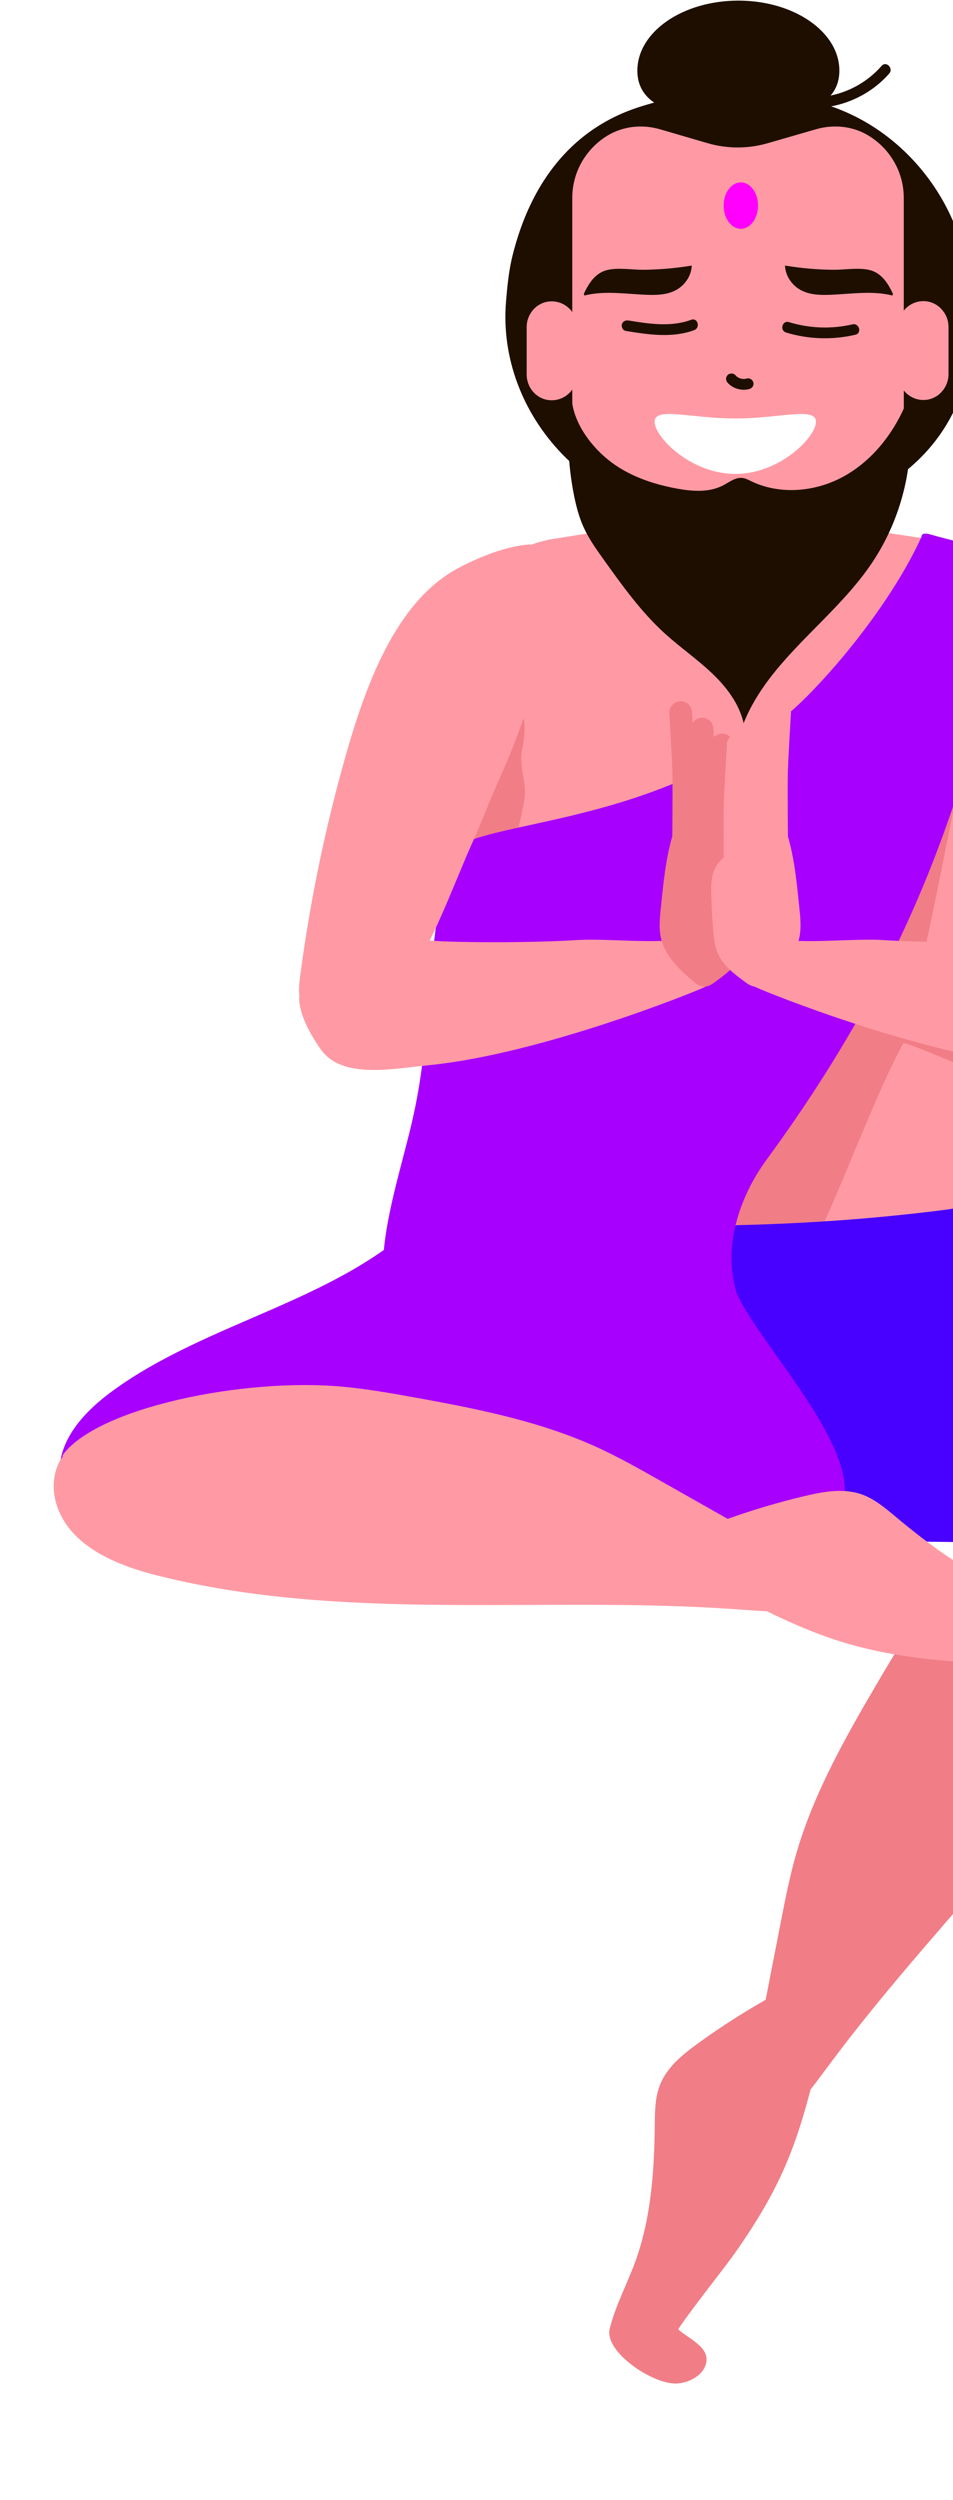 <svg width="177" height="464" viewBox="0 0 177 464" fill="none" xmlns="http://www.w3.org/2000/svg">
<g filter="url(#filter0_d)">
<path d="M147.412 368.372C141.228 371.539 135.285 375.18 129.664 379.249C126.8 381.321 123.903 383.659 122.595 386.927C121.636 389.326 121.636 391.978 121.609 394.557C121.508 403.117 120.911 411.81 117.967 419.854C116.444 424.01 114.304 427.953 113.238 432.249C112.171 436.545 121.454 442.766 125.875 442.392C128.396 442.178 131.14 440.521 131.22 438.002C131.301 435.483 128.001 434.107 126.082 432.456C124.131 430.772 124.714 434.634 125.955 432.383C126.954 430.559 134.735 420.65 135.949 418.959C146.795 403.792 148.874 395.266 153.16 377.138C153.676 374.94 154.132 372.561 153.227 370.49C152.322 368.425 149.464 367.089 147.7 368.505L147.412 368.372Z" fill="#F17D86"/>
<path d="M213.714 270.217C217.014 270.491 219.925 272.756 221.561 275.622C225.445 282.417 222.594 290.97 219.1 297.973C203.217 329.751 175.817 354.079 154.522 382.55C151.061 387.174 147.707 391.971 143.22 395.613C141.939 396.649 139.832 397.497 138.86 396.168C138.464 395.626 138.444 394.905 138.464 394.237C138.565 389.873 139.403 385.57 140.235 381.281C141.818 373.169 143.394 365.064 144.977 356.952C145.815 352.649 146.654 348.34 147.868 344.13C151.094 332.952 156.889 322.702 162.778 312.659C165.045 308.79 167.339 304.935 169.928 301.273C180.566 286.213 202.593 269.174 213.579 270.043L213.714 270.217Z" fill="#F17D86"/>
<path d="M184.986 240.85C168.057 263.241 109.314 261.423 90.205 240.85C67.078 215.947 90.755 110.549 90.755 110.549C91.218 104.67 95.671 101.489 102.063 100.133L136.458 94.687L172.966 100.133C179.976 101.496 183.913 104.77 184.282 110.73C184.282 110.717 205.423 213.809 184.986 240.85Z" fill="#FF9AA4"/>
<path d="M184.604 108.144C185.482 112.2 185.556 116.389 185.449 120.539C185.355 124.08 180.056 126.405 180.499 131.931C180.573 132.813 173.664 168.246 170.928 180.046C170.331 182.625 195.221 183.234 194.819 185.699C193.994 190.744 193.712 195.889 193.712 202.29C193.712 205.016 168.151 192.902 167.742 193.664C162.758 202.931 157.412 217.404 153.039 226.952C152.71 227.667 152.362 228.409 151.745 228.903C151.014 229.485 150.034 229.612 149.109 229.712C140.644 230.654 132.139 231.168 123.621 231.255C133.514 213.114 141.992 194.252 150.457 175.409C153.214 169.282 155.97 163.148 158.365 156.874C160.323 151.756 162.04 146.544 164.032 141.432C169.05 128.583 177.742 119.944 184.758 108.057L184.604 108.144Z" fill="#F17D86"/>
<path d="M79.104 225.81C63.47 241.726 39.021 245.3 20.999 258.477C16.102 262.058 11.407 266.989 11.213 273.036C27.934 272.321 44.696 272.595 61.39 273.852C76.784 275.008 95.806 284.449 111.232 284.91C147.667 286.006 145.413 285.799 181.86 286.273C193.37 286.42 203.733 284.91 218.771 285.819C223.52 286.106 234.265 289.453 226.518 274.473C219.67 261.236 201.909 235.432 196.274 227.707C194.343 225.061 195.53 220.892 192.277 221.326C185.442 222.235 178.668 224.146 175.871 224.507C142.603 228.79 112.507 227.881 79.037 225.643L79.104 225.81Z" fill="#4800FF"/>
<path d="M136.459 97.173C163.798 97.173 183.048 81.658 180.304 55.973C179.996 53.1 179.728 50.213 179.084 47.394C176.079 34.277 165.461 22.217 151.148 18.809C151.148 18.809 141.409 17.259 136.304 17.306C131.375 17.346 127.29 17.339 120.797 19.237C116.451 20.506 100.917 24.542 95.202 47.394C94.498 50.2 94.223 53.093 93.981 55.973C92.257 76.747 109.569 97.173 136.459 97.173Z" fill="#1E0E00"/>
<path d="M171.545 55.893C170.056 55.88 168.721 56.574 167.856 57.657V36.723C167.856 31.838 165.22 27.542 161.296 25.163C158.392 23.399 154.837 23.045 151.57 23.988L142.562 26.587C138.92 27.636 135.057 27.636 131.415 26.573L122.595 24.001C119.315 23.045 115.753 23.399 112.836 25.163C108.918 27.542 106.289 31.838 106.289 36.716V57.924C105.343 56.581 103.707 55.752 101.903 55.966C99.542 56.254 97.818 58.338 97.818 60.71V69.517C97.818 71.889 99.542 73.974 101.903 74.261C103.707 74.475 105.343 73.646 106.289 72.303V82.707C106.289 97.246 118.235 109.146 132.83 109.146H141.322C155.917 109.146 167.862 97.246 167.862 82.707V72.477C168.728 73.559 170.056 74.254 171.551 74.241C174.134 74.221 176.166 72.016 176.166 69.443V60.677C176.159 58.118 174.127 55.913 171.545 55.893Z" fill="#FF9AA4"/>
<path d="M151.55 78.283C151.55 81.123 144.843 87.965 136.566 87.965C128.289 87.965 121.582 81.123 121.582 78.283C121.582 75.443 128.289 77.675 136.566 77.675C144.843 77.682 151.55 75.443 151.55 78.283Z" fill="white"/>
<path d="M116.202 61.418C120.395 62.107 124.821 62.788 128.92 61.285C130.127 60.844 129.604 58.906 128.383 59.354C124.627 60.737 120.582 60.122 116.739 59.487C116.203 59.401 115.659 59.628 115.498 60.189C115.371 60.663 115.666 61.325 116.202 61.418Z" fill="#1E0E00"/>
<path d="M145.996 61.719C150.168 62.995 154.622 63.122 158.868 62.133C160.129 61.84 159.592 59.908 158.331 60.203C154.427 61.111 150.363 60.958 146.526 59.788C145.292 59.407 144.762 61.338 145.996 61.719Z" fill="#1E0E00"/>
<path d="M135.137 71.04C136.13 72.15 137.787 72.604 139.215 72.196C139.718 72.056 140.087 71.481 139.92 70.96C139.752 70.446 139.222 70.105 138.679 70.258C138.545 70.299 138.41 70.325 138.276 70.345C138.364 70.332 138.457 70.319 138.545 70.312C138.27 70.345 137.995 70.345 137.72 70.312C137.807 70.325 137.901 70.339 137.988 70.345C137.713 70.305 137.445 70.232 137.19 70.125C137.27 70.158 137.351 70.192 137.431 70.225C137.19 70.125 136.968 69.991 136.761 69.838C136.828 69.891 136.895 69.945 136.962 69.991C136.814 69.878 136.68 69.751 136.559 69.617C136.211 69.223 135.486 69.236 135.137 69.617C134.748 70.045 134.762 70.619 135.137 71.04Z" fill="#1E0E00"/>
<path d="M146.05 49.331C148.947 49.799 151.872 50.046 154.803 50.073C156.862 50.086 159.619 49.605 161.631 50.153C163.643 50.701 164.871 52.418 165.85 54.556L165.749 54.85C161.832 53.875 157.781 54.623 153.777 54.73C152.066 54.777 150.302 54.683 148.746 53.855C147.19 53.026 145.869 51.303 145.802 49.291L146.05 49.331Z" fill="#1E0E00"/>
<path d="M128.229 49.331C125.331 49.799 122.407 50.046 119.476 50.073C117.417 50.086 114.66 49.605 112.648 50.153C110.635 50.701 109.408 52.418 108.429 54.556L108.529 54.85C112.446 53.875 116.498 54.623 120.502 54.73C122.212 54.777 123.976 54.683 125.532 53.855C127.088 53.026 128.41 51.303 128.477 49.291L128.229 49.331Z" fill="#1E0E00"/>
<path d="M137.592 42.469C139.356 42.469 140.785 40.539 140.785 38.159C140.785 35.779 139.356 33.85 137.592 33.85C135.829 33.85 134.4 35.779 134.4 38.159C134.4 40.539 135.829 42.469 137.592 42.469Z" fill="#FF00FF"/>
<path d="M155.896 13.116C155.896 20.299 147.499 22.056 137.136 22.056C126.773 22.056 118.376 20.299 118.376 13.116C118.376 5.933 126.773 0.114 137.136 0.114C147.499 0.114 155.896 5.933 155.896 13.116Z" fill="#1E0E00"/>
<path d="M106.155 72.891C105.987 77.575 109.22 82.292 112.862 85.266C116.498 88.239 121.092 89.836 125.72 90.685C128.598 91.213 131.717 91.44 134.306 90.09C135.466 89.482 136.606 88.553 137.907 88.713C138.484 88.787 139.001 89.068 139.524 89.322C144.823 91.874 151.329 91.319 156.507 88.533C161.685 85.747 165.589 80.943 167.976 75.584C168.774 76.098 168.942 77.167 169.009 78.11C169.653 87.484 167.044 97.046 161.732 104.803C154.589 115.24 142.777 122.49 138.115 134.236C137.277 130.568 134.869 127.434 132.119 124.848C129.369 122.263 126.25 120.104 123.46 117.565C119.093 113.59 115.619 108.752 112.185 103.955C110.79 102.003 109.381 100.039 108.389 97.854C107.517 95.93 106.987 93.865 106.578 91.787C105.451 86.047 105.236 80.134 105.94 74.328C105.974 74.04 106.155 72.891 106.155 72.891Z" fill="#1E0E00"/>
<path d="M151.718 20.052C156.842 19.818 161.779 17.506 165.159 13.644C166.004 12.675 164.589 11.252 163.737 12.227C160.706 15.689 156.339 17.84 151.718 18.047C150.43 18.108 150.423 20.112 151.718 20.052Z" fill="#1E0E00"/>
<path d="M94.672 159.173C95.92 155.291 96.939 151.442 97.422 148.201C97.871 145.168 96.288 142.081 96.979 139.081C97.992 134.698 97.402 129.88 94.343 130.161C89.333 130.615 83.699 133.288 81.13 134.698C72.665 139.355 67.42 149.123 63.772 159.173H94.672Z" fill="#F17D86"/>
<path d="M171.25 99.431C165.85 111.478 154.911 124.641 148.076 130.996C121.911 155.324 84.37 151.475 82.914 159.594C78.36 185.018 80.178 192.281 76.536 208.163C74.671 216.282 71.103 227.059 71.136 235.391C74.591 237.429 78.789 237.636 82.8 237.79C100.796 238.478 118.785 239.167 136.781 239.855C134.245 231.616 137.244 222.255 142.341 215.299C165.85 183.207 178.152 153.7 185.966 116.289C186.656 112.982 186.301 109.648 185.422 106.387C184.054 101.282 179.064 101.048 172.819 99.224C172.189 99.037 171.243 98.89 171.156 99.545L171.25 99.431Z" fill="#A800FF"/>
<path d="M77.139 179.305C81.043 173.338 84.779 162.928 87.723 156.427C89.689 152.09 90.836 148.809 92.794 144.473C95.94 137.517 99.964 126.686 101.091 119.116C101.54 116.082 99.957 112.995 100.648 109.995C101.661 105.612 101.071 100.794 98.012 101.075C93.002 101.529 87.368 104.202 84.799 105.612C72.572 112.34 67.058 129.733 63.369 143.257C59.989 155.672 57.44 168.327 55.756 181.102C55.522 182.866 55.32 184.724 55.984 186.388C56.648 188.045 58.493 189.381 60.176 188.84C60.183 188.826 69.855 190.45 77.139 179.305Z" fill="#FF9AA4"/>
<path d="M132.649 180.507C132.528 180.902 132.649 182.325 130.825 183.234C129 184.142 100.36 195.662 79.681 197.706C72.78 198.388 63.443 200.366 59.513 194.693C55.16 188.419 55.502 185.298 55.636 184.597C56.602 179.686 62.37 178.67 66.85 176.345C73.799 172.73 75.201 174.474 82.277 174.728C92.828 175.102 103.405 174.741 107.302 174.48C112.46 174.133 123.299 175.342 126.961 174.113C128.9 173.465 130.53 175.443 131.288 177.334C131.542 177.988 133.025 179.298 132.649 180.507Z" fill="#FF9AA4"/>
<path d="M126.639 153.814C129.638 154.789 132.502 156.166 135.124 157.91C136.405 158.765 137.673 159.747 138.377 161.124C139.128 162.6 139.142 164.331 139.102 165.995C139.048 168.166 138.934 170.331 138.76 172.496C138.625 174.12 138.451 175.777 137.747 177.247C136.747 179.331 134.809 180.795 132.938 182.171C132.321 182.626 131.643 183.107 130.878 183.127C129.98 183.153 129.215 182.545 128.538 181.971C126.063 179.846 123.567 177.427 122.796 174.253C122.34 172.376 122.541 170.405 122.742 168.48C123.205 164.004 123.614 159.48 124.889 155.15C125.399 153.373 126.639 153.814 126.639 153.814Z" fill="#F17D86"/>
<path d="M126.995 159.159C128.162 159.119 129.081 158.144 129.061 156.981C129.061 156.981 129.181 147.105 129.108 143.658C129.047 140.911 128.524 132.192 128.524 132.192C128.497 131.029 127.531 130.12 126.371 130.16C125.204 130.201 124.285 131.176 124.305 132.339C124.305 132.339 124.822 140.724 124.882 143.357C124.963 146.925 124.849 157.128 124.849 157.128C124.862 158.291 125.828 159.199 126.995 159.159Z" fill="#F17D86"/>
<path d="M130.966 162.206C132.133 162.166 133.052 161.191 133.031 160.028C133.031 160.028 133.152 150.152 133.078 146.705C133.018 143.959 132.495 135.239 132.495 135.239C132.468 134.076 131.502 133.167 130.342 133.208C129.175 133.248 128.256 134.223 128.276 135.386C128.276 135.386 128.792 143.771 128.853 146.404C128.933 149.972 128.819 160.175 128.819 160.175C128.833 161.338 129.799 162.246 130.966 162.206Z" fill="#F17D86"/>
<path d="M134.675 165.173C135.842 165.133 136.761 164.157 136.74 162.995C136.74 162.995 136.861 153.119 136.787 149.671C136.727 146.925 136.204 138.205 136.204 138.205C136.177 137.043 135.211 136.134 134.051 136.174C132.884 136.214 131.965 137.19 131.985 138.352C131.985 138.352 132.501 146.738 132.562 149.371C132.642 152.939 132.528 163.142 132.528 163.142C132.542 164.304 133.508 165.213 134.675 165.173Z" fill="#F17D86"/>
<path d="M194.068 179.305C190.164 173.338 186.428 162.928 183.484 156.427C181.519 152.09 180.372 148.809 178.413 144.473C175.267 137.517 171.243 126.686 170.116 119.116C169.667 116.082 171.25 112.995 170.559 109.995C169.546 105.612 170.136 100.794 173.195 101.075C178.205 101.529 183.839 104.202 186.408 105.612C198.636 112.34 204.149 129.733 207.838 143.257C211.219 155.672 213.767 168.327 215.451 181.102C215.686 182.866 215.887 184.724 215.223 186.388C214.559 188.045 212.714 189.381 211.031 188.84C211.017 188.826 201.352 190.45 194.068 179.305Z" fill="#FF9AA4"/>
<path d="M138.558 180.507C138.679 180.902 138.558 182.325 140.383 183.234C142.207 184.142 170.847 195.662 191.526 197.706C198.428 198.388 207.764 200.366 211.695 194.693C216.048 188.419 215.706 185.298 215.572 184.597C214.606 179.686 208.838 178.67 204.357 176.345C197.408 172.73 196.006 174.474 188.93 174.728C178.38 175.102 167.802 174.741 163.905 174.48C158.747 174.133 147.908 175.342 144.246 174.113C142.308 173.465 140.678 175.443 139.92 177.334C139.658 177.988 138.176 179.298 138.558 180.507Z" fill="#FF9AA4"/>
<path d="M144.561 153.814C141.563 154.789 138.699 156.166 136.076 157.91C134.795 158.765 133.528 159.747 132.823 161.124C132.072 162.6 132.059 164.331 132.099 165.995C132.153 168.166 132.267 170.331 132.441 172.496C132.575 174.12 132.75 175.777 133.454 177.247C134.453 179.331 136.392 180.795 138.263 182.171C138.88 182.626 139.557 183.107 140.322 183.127C141.221 183.153 141.986 182.545 142.663 181.971C145.138 179.846 147.633 177.427 148.404 174.253C148.861 172.376 148.659 170.405 148.458 168.48C147.995 164.004 147.586 159.48 146.312 155.15C145.802 153.373 144.561 153.814 144.561 153.814Z" fill="#FF9AA4"/>
<path d="M144.212 159.159C143.045 159.119 142.126 158.144 142.147 156.981C142.147 156.981 142.026 147.105 142.1 143.658C142.16 140.911 142.683 132.192 142.683 132.192C142.71 131.029 143.676 130.12 144.836 130.16C146.003 130.201 146.922 131.176 146.902 132.339C146.902 132.339 146.386 140.724 146.325 143.357C146.245 146.925 146.359 157.128 146.359 157.128C146.339 158.291 145.379 159.199 144.212 159.159Z" fill="#FF9AA4"/>
<path d="M140.242 162.206C139.075 162.166 138.156 161.191 138.176 160.028C138.176 160.028 138.055 150.152 138.129 146.705C138.189 143.959 138.712 135.239 138.712 135.239C138.739 134.076 139.705 133.167 140.865 133.208C142.033 133.248 142.951 134.223 142.931 135.386C142.931 135.386 142.415 143.771 142.354 146.404C142.274 149.972 142.388 160.175 142.388 160.175C142.368 161.338 141.402 162.246 140.242 162.206Z" fill="#FF9AA4"/>
<path d="M136.532 165.173C135.365 165.133 134.446 164.157 134.467 162.995C134.467 162.995 134.346 153.119 134.42 149.671C134.48 146.925 135.003 138.205 135.003 138.205C135.03 137.043 135.996 136.134 137.156 136.174C138.323 136.214 139.242 137.19 139.222 138.352C139.222 138.352 138.706 146.738 138.645 149.371C138.565 152.939 138.679 163.142 138.679 163.142C138.659 164.304 137.693 165.213 136.532 165.173Z" fill="#FF9AA4"/>
<path d="M187.334 106.059C187.79 102.425 179.064 101.035 172.819 99.211C172.189 99.023 171.243 98.876 171.156 99.531L171.249 99.431C166.642 109.701 158.016 120.786 151.335 127.768V140.417L175.489 153.727L178.232 145.976C181.257 136.542 183.785 126.719 185.965 116.282C186.65 112.968 186.911 109.414 187.334 106.059Z" fill="#A800FF"/>
<path d="M78.944 225.549C63.309 241.465 38.861 245.04 20.838 258.216C15.942 261.798 11.246 266.729 11.052 272.776C27.773 272.061 44.535 272.335 61.229 273.591C76.623 274.747 106.645 289.62 121.709 286.273C134.339 283.473 153.73 286.647 156.339 279.919C160.692 268.707 139.021 247.686 136.291 238.612C127.082 208.023 100.42 226.819 78.876 225.382L78.944 225.549Z" fill="#A800FF"/>
<path d="M129.617 284.028C136.056 281.409 142.696 279.284 149.457 277.68C152.898 276.865 156.567 276.19 159.914 277.326C162.362 278.161 164.388 279.885 166.373 281.542C172.96 287.035 179.976 292.246 188.024 295.247C192.183 296.797 196.583 297.745 200.547 299.73C204.518 301.714 208.146 305.035 209.018 309.378C209.515 311.851 208.676 314.938 206.268 315.713C203.86 316.488 201.613 313.708 199.494 312.338C197.327 310.942 194.893 309.966 192.371 309.439C190.332 309.011 177.715 308.45 175.636 308.263C157.016 306.605 149.162 302.623 132.555 294.077C130.543 293.042 128.43 291.832 127.444 289.801C126.458 287.77 127.303 284.743 129.53 284.329L129.617 284.028Z" fill="#FF9AA4"/>
<path d="M11.655 270.324C9.717 272.996 9.549 276.671 10.669 279.778C13.326 287.135 21.703 290.549 29.309 292.454C63.872 301.113 100.239 296.222 135.795 298.634C141.57 299.028 147.412 299.61 153.106 298.581C154.729 298.287 156.748 297.244 156.366 295.641C156.212 294.993 155.675 294.505 155.152 294.084C151.758 291.324 147.935 289.153 144.125 286.995C136.915 282.912 129.704 278.83 122.494 274.754C118.671 272.589 114.841 270.424 110.837 268.6C100.219 263.769 88.635 261.484 77.146 259.406C72.726 258.604 68.292 257.829 63.812 257.401C45.407 255.651 18.095 261.23 11.609 270.103L11.655 270.324Z" fill="#FF9AA4"/>
</g>
<defs>
<filter id="filter0_d" x="0.71" y="0" width="238" height="464" filterUnits="userSpaceOnUse" color-interpolation-filters="sRGB">
<!--<feFlood flood-opacity="0" result="BackgroundImageFix"/>-->
<!--<feColorMatrix in="SourceAlpha" type="matrix" values="0 0 0 0 0 0 0 0 0 0 0 0 0 0 0 0 0 0 127 0"/>-->
<!--<feOffset dy="12"/>-->
<!--<feGaussianBlur stdDeviation="4.5"/>-->
<!--<feColorMatrix type="matrix" values="0 0 0 0 0 0 0 0 0 0 0 0 0 0 0 0 0 0 0.25 0"/>-->
<feBlend mode="normal" in2="BackgroundImageFix" result="effect1_dropShadow"/>
<feBlend mode="normal" in="SourceGraphic" in2="effect1_dropShadow" result="shape"/>
</filter>
</defs>
</svg>
